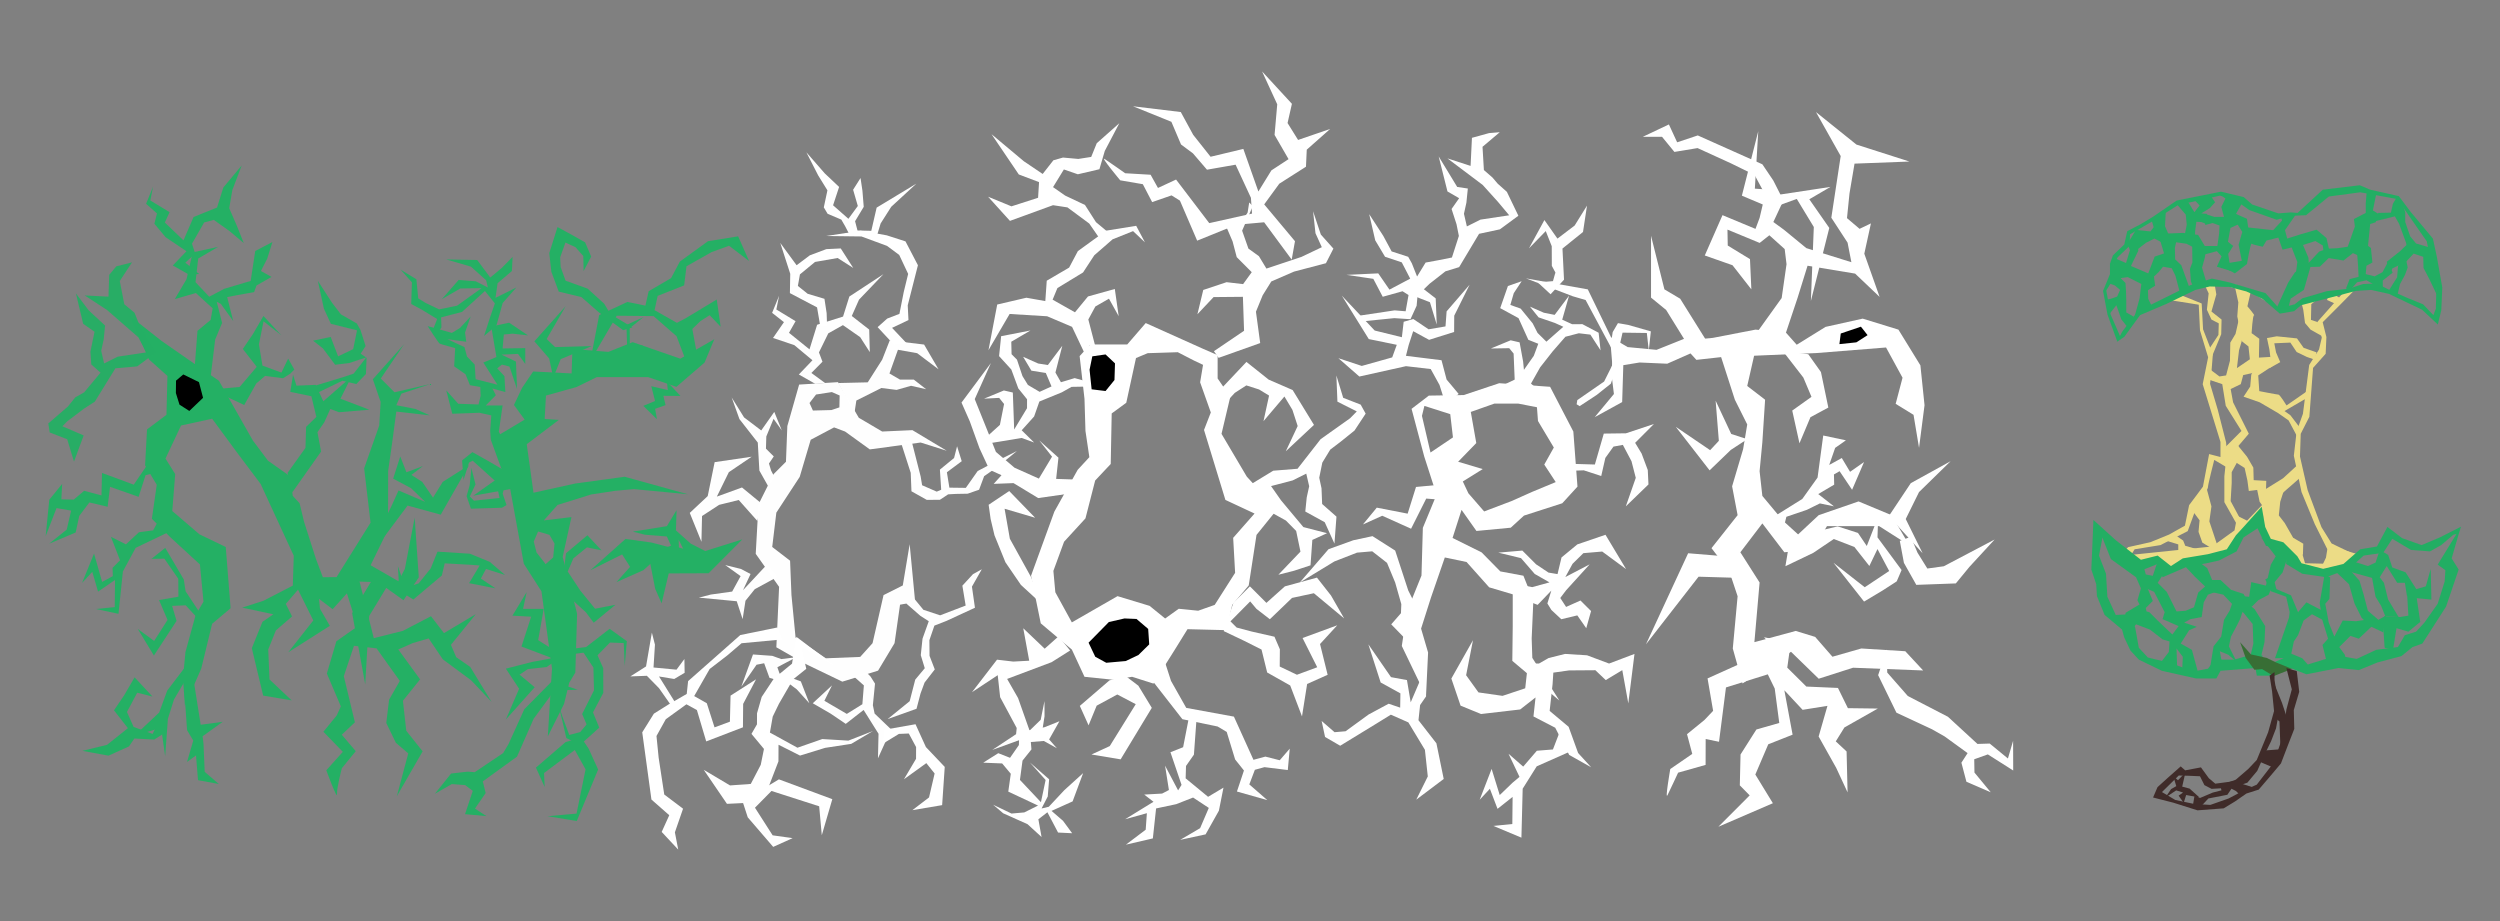 <?xml version="1.0" encoding="UTF-8" standalone="no"?>
<svg
   width="950"
   height="350"
   viewBox="0 0 950 350"
   version="1.1"
   xml:space="preserve"
   style="clip-rule:evenodd;fill-rule:evenodd;stroke-linejoin:round;stroke-miterlimit:2"
   id="svg2"
   sodipodi:docname="nf-core-blackmetal-idea_v3_candidate4_dark_applev1.svg"
   inkscape:version="1.3.2 (1:1.3.2+202311252150+091e20ef0f)"
   inkscape:export-filename="nf-core-blackmetal-idea_v3_candidate4_dark_applev1.png"
   inkscape:export-xdpi="300"
   inkscape:export-ydpi="300"
   xmlns:inkscape="http://www.inkscape.org/namespaces/inkscape"
   xmlns:sodipodi="http://sodipodi.sourceforge.net/DTD/sodipodi-0.dtd"
   xmlns="http://www.w3.org/2000/svg"
   xmlns:svg="http://www.w3.org/2000/svg"
   xmlns:serif="http://www.serif.com/"><rect x="0" y="0" width="950" height="350" fill="#808080" stroke="none"/><defs
   id="defs2" /><sodipodi:namedview
   id="namedview2"
   pagecolor="#505050"
   bordercolor="#ffffff"
   borderopacity="1"
   inkscape:showpageshadow="0"
   inkscape:pageopacity="0"
   inkscape:pagecheckerboard="1"
   inkscape:deskcolor="#d1d1d1"
   inkscape:zoom="0.97619787"
   inkscape:cx="428.70407"
   inkscape:cy="206.92526"
   inkscape:current-layer="Layer-1" />
    <g
   id="Layer-1"
   serif:id="Layer 1"
   transform="translate(1.772,-186.842)">
        
        
        
        
        
        
        
        
        
        
        
        
        
        
        
        
        
        
        
        
        
        
        
        
        
        
        
        
        
        
        
        
        
        
        
        
        
        
        
        
        
        
        
        
        
        
        
        
        
        
        
        
        
        
        
        
        
        
        
        
        
        
        
        
        
        
        
        
        
        
        
        
        <g
   id="g3"
   transform="translate(17.347,27.146)"><g
     id="g34">
        </g><g
     id="g8"
     transform="translate(72.741,15)">
            <path
   id="path3-7-7"
   d="m 162.362,352.623 -9.708,8.725 -10.245,4.546 5.161,-5.806 -3.026,-4.716 -12.043,6.006 13.331,-11.885 9.89,1.37 z"
   style="fill:#24b064;fill-rule:nonzero" />
            <path
   id="path4-4-3"
   d="m 157.115,368.461 -2.579,-13.18 8.684,-3.284 10.637,2.797 16.382,-5.144 -12.834,12.881 -15.148,0.058 -2.704,11.379 z"
   style="fill:#24b064;fill-rule:nonzero" />
        </g><path
     id="path1-5-9"
     d="m 278.138,402.686 -15.459,1.438 -5.425,4.634 -6.703,5.156 -5.88,10.286 4.798,2.728 2.935,9.164 5.842,-2.161 0.247,-9.901 9.689,-6.197 -4.9,9.341 -0.082,8.899 -13.958,5.359 -3.537,-11.913 -3.981,-2.19 -7.84,5.672 -3.537,6.368 0.82,8.224 2.133,14.015 7.144,5.396 -3.103,8.975 1.266,6.571 -6.284,-6.722 2.879,-6.347 -6.776,-5.957 -3.492,-25.547 4.422,-7.091 5.701,-3.577 6.784,-3.917 0.521,-4.87 19.835,-17.512 14.122,-2.878 z"
     style="fill:#ffffff;fill-rule:nonzero" /><path
     id="path6-3-1-9"
     d="m 471.727,258.354 -10.474,-14.194 -10.588,0.958 -14.861,6.031 -6.547,-15.213 -3.19,-1.995 -7.37,2.557 -3.539,-6.808 -8.589,-1.473 c 0,0 -7.815,-9.358 -5.866,-8.072 1.949,1.287 7.749,5.382 7.749,5.382 l 9.661,0.569 2.8,5.021 6.875,-3.193 12.612,16.56 16.251,-3.632 -0.419,-6.001 -5.821,-12.573 -10.877,1.903 -5.323,-6.201 -4.539,-3.383 -3.666,-8.618 -14.574,-5.898 18.148,2.186 4.713,8.657 6.61,8.338 12.449,-2.979 5.717,16.18 4.94,-8.019 6.525,-4.274 -5.315,-9.203 1.014,-11.632 -5.757,-12.493 11.335,12.299 -1.653,7.305 3.999,6.427 12.199,-4.186 -8.905,7.886 -0.295,6.471 -10.142,6.458 -5.734,7.86 11.699,13.985 z"
     style="fill:#ffffff;fill-rule:nonzero" /><path
     id="path49-3"
     d="m 230.518,319.017 -0.686,-3.977 3.959,-1.391 -0.821,-3.542 6.485,0.046 -5.17,-5.539 0.37,3.324 -6.279,-1.478 1.423,5.616 -4.453,1.846 z"
     style="fill:#24b064;fill-rule:nonzero" /><path
     id="path50-1"
     d="m 216.18,293.943 3.003,-2.676 -0.261,-8.096 6.529,-3.003 -5.288,4.244 0.065,6.136 5.223,0.457 -5.549,1.045 -1.11,3.656 z"
     style="fill:#24b064;fill-rule:nonzero" /><path
     id="path51-7"
     d="m 167.15,323.421 0.425,-5.866 -4.483,-1.005 -10.338,0.374 -2.297,-8.887 4.57,5.092 7.703,0.261 0.797,-3.339 -0.144,-3.32 -3.917,-0.653 -1.685,-4.156 -4.321,-3.025 0.392,-6.92 c 0,0 -5.353,-1.436 -5.876,-1.697 -0.522,-0.261 -4.569,-6.659 -4.569,-6.659 l 9.184,2.58 3.086,-1.874 4.05,-4.362 -2.124,6.084 0.455,3.523 -7.164,-0.992 6.483,3.006 0.958,3.577 2.936,3.074 0.355,5.556 8.288,2.094 -5.356,-8.426 4.962,-2.089 -1.959,-11.62 6.79,-1.437 7.181,4.831 -5.842,-0.658 -3.345,0.318 -0.475,5.302 8.617,-0.131 v 6.006 l -2.761,-3.811 -6.248,0.286 5.471,2.636 0.405,10.42 -2.873,-8.539 -2.883,-0.733 -1.762,1.437 2.738,2.963 0.341,6.048 -4.916,-1.368 1.306,2.543 -3.833,3.917 h 6.398 l -1.439,9.986 3.789,6.987 -6.842,-4.017 z"
     style="fill:#24b064;fill-rule:nonzero" /><path
     id="path52-5"
     d="m 148.638,284.087 -0.131,-3.786 7.965,-2.089 8.681,-7.927 3.786,4.71 -1.707,4.89 -2.404,7.466 4.689,-3.935 2.382,-8.568 5.202,-5.907 -7.926,3.92 0.796,-5.542 5.433,-4.645 0.261,-5.353 -4.071,4.157 -4.416,3.677 -4.961,-6.659 -11.791,-0.215 9.416,2.738 5.77,5.181 0.652,2.741 -4.569,-2.35 -6.529,-0.522 -6.397,7.312 7.023,-4.066 8.08,-0.135 -9.303,6.666 -6.825,1.41 -5.112,-2.439 -2.82,-1.739 -0.705,-7.27 -6.006,-3.656 4.308,4.831 -0.261,8.226 3.99,2.149 5.866,3.567 -1.761,4.468 2.09,0.653 z"
     style="fill:#24b064;fill-rule:nonzero" /><path
     id="path52-5-5"
     d="m 361.702,449.804 3.279,3.924 -0.952,6.782 11.305,5.301 -5.216,2.604 -4.861,0.431 -6.988,-3.359 3.815,3.255 9.257,4.141 5.337,4.877 -1.216,-6.743 3.436,-2.658 4.048,7.704 5.353,0.261 -3.473,-4.723 -4.361,-3.764 8.01,-3.61 4.002,-10.752 -7.119,6.452 -5.938,6.343 -2.742,0.653 2.351,-4.57 0.522,-6.528 -7.312,-6.398 5.977,6.666 -1.776,8.438 -7.981,-8.467 0.977,-7.336 3.395,-4.255 -0.231,-2.811 6.705,-0.545 4.163,-7.358 -5.676,2.281 -9.577,1.936 -0.16,4.846 -3.36,4.841 -4.468,-1.761 -5.722,3.61 z"
     style="fill:#ffffff;fill-rule:nonzero" /><path
     id="path55-2"
     d="m 207.001,391.012 -5.618,-6.913 -4.766,-7.222 2.151,-5.018 5.139,-4.16 5.54,1.119 -5.355,-5.725 -8.124,6.832 -0.924,7.386 3.509,10.525 4.974,4.54 2.965,3.954 8.265,-6.83 z"
     style="fill:#24b064;fill-rule:nonzero" /><path
     id="path56-1"
     d="m 175.609,393.643 7.118,0.401 -3.686,11.347 11.699,4.411 -7.704,1.436 -9.923,2.546 5.027,7.638 -5.027,11.686 10.95,-12.251 -5.732,-4.789 3.103,-2.1 7.172,-0.796 5.594,-3.958 4.309,-0.979 4.112,-0.522 3.754,5.647 0.229,8.65 -4.505,9.009 1.678,3.95 -2.395,2.897 -4.179,1.117 -2.677,-7.181 -1.566,-4.961 3.133,13.318 5.223,2.611 7.276,-6.573 -2.373,-5.798 3.917,-7.422 -0.022,-9.379 -2.176,-4.887 4.726,-4.845 5.234,0.191 0.391,8.683 0.784,-9.401 -6.528,-4.701 -8.944,6.92 -9.597,1.176 -4.7,-1.306 -3.917,-2.481 2.089,-11.881 h -7.834 l 1.381,-6.404 z"
     style="fill:#24b064;fill-rule:nonzero" /><path
     id="path48-3"
     d="m 539.781,316.23 2.086,11.83 -8.079,8.319 5.082,10.771 5.989,6.898 10.438,-3.961 7.867,-3.509 8.895,-3.69 -4.356,-6.656 3.631,-6.474 -6.019,-10.075 -0.392,-5.234 -7.14,-1.393 -9.016,-10e-4 z m -17.626,-2.294 -0.933,3.8 3.249,13.922 8.532,-5.747 -1.027,-8.835 z m 0.609,110.341 -9.195,-19.104 1.938,-13.069 5.539,-13.704 0.516,-18.123 5.206,-12.584 -4.687,-14.553 -4.807,-18.086 6.564,-5.028 13.221,-0.21 13.525,-4.506 19.332,1.364 8.832,17.004 1.57,20.936 -5.78,6.322 -14.552,4.688 -5.023,4.598 -13.04,1.238 -5.656,-8.018 -3.42,10.679 11.042,5.478 7.108,7.231 8.774,1.635 3.78,9.41 -0.637,14.431 0.241,7.382 10.284,16.217 -17.882,-15.071 0.156,-13.124 0.003,-12.166 -8.955,-2.663 -8.591,-9.622 -8.259,-1.726 -5.266,15.247 -3.754,11.799 2.661,9.076 z"
     style="fill:#ffffff;fill-rule:nonzero" /><path
     id="path8-9"
     d="m 498.79,358.992 5.267,-6.39 11.729,2.284 3.178,-10.149 9.595,-0.89 0.523,-10.446 15.236,4.546 -9.492,5.9 -6.267,5.745 -5.71,-0.438 -5.753,11.46 -10.966,-4.932 z"
     style="fill:#ffffff;fill-rule:nonzero" /><path
     id="path12-4"
     d="m 530.217,313.328 -2.319,-7.33 -3.342,-6.066 -9.404,-1.092 -17.715,3.943 -7.971,-6.969 8.879,2.939 11.57,-3.245 1.738,-4.781 -10.637,-2.177 -10.244,-16.499 12.487,13.248 10.332,2.544 0.683,-5.869 3.656,-1.045 5.818,3.907 6.422,-1.103 0.421,-5.718 8.751,-10.142 -5.855,11.781 -0.044,6.192 -9.515,2.996 -6.037,-3.285 -1.715,5.258 -1.036,4.099 13.512,1.668 1.932,7.34 4.581,5.471 z"
     style="fill:#ffffff;fill-rule:nonzero" /><path
     id="path12-4-9"
     d="m 398.537,250.052 -3.753,-5.419 -8.275,-6.128 -5.484,-0.836 -16.364,5.963 -8.309,-9.183 8.879,3.656 10.122,-3.256 0.366,-5.945 -7.697,-2.914 -10.364,-15.304 12.297,10.297 7.143,4.819 4.062,-5.193 3.656,-1.044 5.818,0.527 4.901,-0.765 2.111,-5.212 8.583,-7.607 -5.53,10.537 -2.043,6.959 -8.201,1.92 -5.303,-1.834 -4.118,6.712 4.602,3.213 7.536,3.568 4.178,6.528 4.701,3.917 z"
     style="fill:#ffffff;fill-rule:nonzero" /><path
     id="path13-8"
     d="m 545.625,309.135 10.836,-5.191 -0.407,-9.895 -1.669,-2.041 -6.982,0.114 7.531,-3.113 3.394,0.784 1.337,7.289 0.31,3.154 3.75,-5.337 1.701,-4.574 -3.778,-1.502 -3.731,-8.237 -6.962,-3.797 2.934,-8.409 5.223,-1.828 -2.998,4.54 -1.304,4.478 3.914,1.395 4.575,5.605 1.85,3.633 3.364,3.328 6.427,-5.659 -3.202,-1.453 -6.19,-2.122 -3.303,-4.083 5.298,2.319 4.103,0.814 5.484,-7.311 -2.611,9.139 3.761,1.714 3.909,-0.014 6.17,3.262 0.734,6.684 -3.869,-5.971 -4.386,-0.521 -5.097,1.327 -4.871,5.591 -4.732,6.033 -3.48,6.176 3.766,3.34 -3.073,-1.02 -15.729,1.601 z"
     style="fill:#ffffff;fill-rule:nonzero" /><path
     id="path13-8-5"
     d="m 353.051,328.201 7.794,-7.049 1.583,-7.929 -1.859,-2.329 -5.741,0.294 7.531,-3.112 3.395,0.783 0.261,7.051 0.249,7.009 4.886,-8.109 0.012,-3.391 -3.329,-4.127 -2.648,-7.173 -4.654,-5.1 0.783,-7.573 11.137,-2.166 -7.283,4.27 0.108,4.749 2.056,2.071 2.077,6.222 2.089,3.395 4.44,2.611 4.519,-2.059 -2.168,-5.115 -5.485,-0.878 -3.134,-5.266 5.715,2.55 3.686,0.584 5.484,-7.312 -2.611,10.154 2.089,3.686 5.222,-1.567 6.529,1.828 0.495,3.817 3.219,-2.518 -11.424,0.204 -3.688,2.074 -8.542,3.502 -1.996,5.685 -4.721,5.241 4.722,4.654 -4.746,-1.736 -14.056,2.318 z"
     style="fill:#ffffff;fill-rule:nonzero" /><path
     id="path14-1"
     d="m 580.263,311.727 10.185,-7.05 3.123,-6.251 -0.628,-7.592 0.768,-4.953 1.991,-3.395 3.882,0.675 8.62,2.453 -0.783,7.312 -0.743,-6.697 -9.226,-0.128 -1.123,4.917 -0.398,5.825 -2.925,8.649 -5.407,4.297 -6.447,4.238 -1.15,-0.711 z"
     style="fill:#ffffff;fill-rule:nonzero" /><path
     id="path15-2"
     d="m 578.051,335.951 8.879,0.261 3.394,-11.75 8.406,-0.111 10.657,-3.545 -7.156,7.159 2.456,4.069 2.35,6.267 0.261,5.484 -8.608,8.329 3.785,-10.832 -1.622,-6.315 -3.287,-6.214 -3.57,0.65 -3.083,4.304 -1.562,6.872 -6.631,-2.159 -5.006,0.169 z"
     style="fill:#ffffff;fill-rule:nonzero" /><path
     id="path15-2-1"
     d="m 292.534,283.354 -1.172,-6.848 -10.318,-5.425 0.129,-7.331 -3.784,-11.732 6.203,8.47 5.025,-3.77 6.267,-2.35 5.484,-0.261 4.745,7.413 -5.934,-3.785 -8.585,1.502 -5.736,4.722 -0.784,4.406 3.707,2.964 6.394,1.92 0.828,5.436 0.169,5.006 z"
     style="fill:#ffffff;fill-rule:nonzero" /><path
     id="path21-9"
     d="m 553.43,380.927 9.687,1.878 6.567,-1.804 -5.611,-3.207 -5.204,-6.006 -8.636,-2.089 9.14,-0.784 5.222,5.223 4.701,3.134 3.448,0.58 1.513,-6.325 6.006,-4.962 10.707,-3.656 7.834,13.057 -9.083,-6.686 -7.157,0.614 -4.113,4.051 -2.738,5.026 9.251,-4.833 -8.944,9.846 -2.234,2.943 2.216,3.401 5.459,-2.442 4.025,4.009 -1.828,6.528 -3.402,-4.879 -6.084,1.458 -3.771,-3.529 -1.517,-2.472 1.504,-4.875 -5.208,5.421 -8.07,-3.174 z"
     style="fill:#ffffff;fill-rule:nonzero" /><path
     id="path22-3"
     d="m 561.508,411.848 -1.044,9.401 -8.618,2.873 -9.139,-1.306 -4.701,-6.528 2.612,-13.318 -8.224,14.579 3.506,10.299 7.776,3.178 14.871,-1.731 5.842,-4.567 -0.792,7.228 8.268,4.28 5.311,10.343 8.356,4.7 -4.966,-5.431 -3.603,-9.953 -7.214,-6.051 1.11,-10.135 0.288,-4.412 5.976,-0.84 10.001,-0.072 3.94,3.749 6.284,-3.781 2.287,12.641 2.35,-18.801 -9.662,3.655 -8.356,-3.133 -8.356,-0.522 -6.268,1.566 -3.656,2.089 z"
     style="fill:#ffffff;fill-rule:nonzero" /><path
     id="path22-3-2"
     d="m 266.438,438.574 4.751,5.724 -1.223,6.032 -3.789,7.262 -7.884,0.568 -9.989,-5.934 8.817,12.931 8.682,-0.415 6.039,-3.147 4.849,-12.578 0.029,-6.316 8.176,4.117 9.535,-2.937 9.918,-1.511 8.249,-4.886 -9.344,3.651 -9.909,-0.595 -9.44,3.294 -10.458,-5.752 1.066,-6.069 2.359,-4.857 5.364,-9.274 5.023,-4.038 -1.874,-8.336 13.233,7.62 -15.108,-11.436 -1.665,10.196 -6.892,5.669 -4.63,6.976 -1.777,6.211 -0.018,4.211 z"
     style="fill:#ffffff;fill-rule:nonzero" /><path
     id="path23-9"
     d="m 500.858,404.543 4.672,14.497 7.503,4.137 -0.082,5.425 -4.383,-1.492 -7.594,4.082 -8.777,6.384 -4.181,0.355 -4.91,-4.262 1.3,6.081 5.752,3.328 13.773,-8.421 5.472,-3.384 6.66,2.939 6.288,10.416 1.093,10.119 -4.382,8.819 10.434,-7.864 -2.776,-13.545 -6.816,-8.77 0.615,-5.767 2.282,-3.308 -1.25,-12.84 -0.331,5.144 -4.269,9.969 -1.423,-8.456 -6.062,-1.115 z"
     style="fill:#ffffff;fill-rule:nonzero" /><path
     id="path24-0"
     d="m 517.151,404.762 -7.603,-7.814 3.699,-4.24 0.136,-3.43 -2.34,-8.231 -3.095,-7.46 -5.619,-4.391 -5.793,0.503 -8.59,3.349 -13.15,8.002 10.923,-12.658 9.401,-3.395 7.311,-1.567 8.618,5.484 4.961,15.146 2.35,4.7 -3.019,9.126 4.586,-0.247 z"
     style="fill:#ffffff;fill-rule:nonzero" /><path
     id="path24-0-3"
     d="m 320.553,290.668 -6.177,-6.657 3.651,-3.256 4.635,-1.792 1.643,-8.322 1.675,-6.861 -3.399,-7.212 -4.642,-3.437 -9.715,-3.581 -13.43,-0.17 13.223,-2.014 9.839,1.76 7.116,2.299 4.721,9.058 -3.874,15.239 0.283,5.604 -6.24,2.958 5.547,5.873 z"
     style="fill:#ffffff;fill-rule:nonzero" /><path
     id="path20-8"
     d="m 401.38,396.551 -7.703,7.834 2.546,5.353 4.178,2.285 7.377,-0.653 4.831,-2.285 4.112,-4.047 -0.391,-5.876 -4.439,-3.786 -4.57,-0.196 z"
     style="fill:#ffffff;fill-rule:nonzero" /><path
     id="path25-0"
     d="m 387.521,406.886 -7.016,4.432 -16.916,6.37 4.165,7.281 4.365,12.356 4.226,-4.103 1.443,-7.114 0.015,5.778 -0.907,5.797 5.589,6.338 -8.998,-5.006 -15.542,5.658 9.047,-5.991 0.236,-2.346 -6.297,-11.724 -0.916,-8.348 -9.782,6.464 9.515,-12.361 6.184,0.726 6.049,-0.328 -2.262,-12.328 8.14,7.761 5.278,-4.706 z"
     style="fill:#ffffff;fill-rule:nonzero" /><path
     id="path26-9"
     d="m 372.776,379.167 -8.151,-14.75 -2.001,-11.397 11.607,3.423 -9.856,-10.156 -7.81,5.227 0.752,5.399 1.47,6.209 4.16,10.25 5.873,8.585 7.41,6.811 z"
     style="fill:#ffffff;fill-rule:nonzero" /><path
     id="path27-6"
     d="m 386.395,347.388 -10.998,1.574 -9.38,-5.682 -7.535,0.287 2.972,-3.292 -4.584,-2.078 -3.794,-8.196 -3.67,-10.179 -3.156,-7.144 11.183,-15.034 -6.153,13.72 4.769,11.849 3.28,8.218 7.063,5.997 9.263,4.141 4.999,-8.34 -4.865,-6.17 7.301,6.55 -0.879,8.074 6.374,0.211 z"
     style="fill:#ffffff;fill-rule:nonzero" /><path
     id="path28-3"
     d="m 394.132,296.294 -5.872,-12.4 -9.46,-4.016 -14.263,-0.87 -8.036,13.766 3.323,-17.357 11.079,-2.585 7.196,1.28 0.545,-7.748 8.508,-4.98 3.324,-6.278 10.709,-7.755 11.449,-1.847 3.323,6.278 -4.513,-4.26 -7.753,3.096 -6.976,6.08 -4.278,6.534 -9.736,5.92 -1.827,4.419 8.494,4.801 4.949,-6.022 10.192,-2.841 1.477,10.34 -3.693,-6.647 -5.17,2.954 -2.679,4.938 2.895,11.121 -2.599,-1.287 z"
     style="fill:#ffffff;fill-rule:nonzero" /><path
     id="path28-3-2"
     d="m 242.871,300.29 -4.911,-12.846 -8.731,-7.625 -13.976,-0.145 -10.013,17.096 3.324,-17.357 10.72,-4.974 6.837,1.399 1.262,-5.478 8.509,-4.98 3.323,-6.278 10.71,-7.755 11.448,-1.847 4.16,9.385 -7.62,-5.813 -6.674,2.44 -9.49,5.363 -0.887,7.271 -10.065,3.979 -1.184,5.442 8.494,4.801 3.428,-1.798 11.713,-7.065 1.478,10.34 -4.171,-4.377 -3.498,2.237 -3.095,2.998 2.117,11.508 -2.6,-1.287 z"
     style="fill:#24b064;fill-rule:nonzero" /><path
     id="path29-8"
     d="m 442.177,293.143 11.448,-7.755 -0.44,-12.901 -11.148,0.101 -6.138,6.522 2.216,-9.233 8.863,-2.954 6.278,0.738 3.287,-4.535 -5.707,-5.721 -1.57,-5.97 -2.187,-5.108 -1.277,-3.068 3.163,1.732 1.434,-0.407 2.149,-0.215 2.428,-3.927 0.604,-3.812 6.17,6.289 -5.17,-4.063 -3.693,8.494 2.397,6.816 3.987,2.88 2.848,4.707 13.295,-4.432 7.755,-3.693 -2.406,-5.301 -0.917,-8.363 2.954,8.863 4.771,5.338 -2.837,5.553 -12.102,3.18 -8.665,3.757 -3.262,5.232 -2.567,6.257 1.615,11.917 -15.793,5.618 z"
     style="fill:#ffffff;fill-rule:nonzero" /><path
     id="path30-5"
     d="m 445.132,307.176 9.401,-9.952 8.431,6.723 9.126,3.968 8.099,13.243 -10.707,10.022 4.517,-9.594 -2.003,-6.148 -3.037,-5.067 -7.948,9.361 2.116,-9.717 -3.792,-2.315 -4.847,-1.55 -4.4,2.848 -2.741,2.979 z"
     style="fill:#ffffff;fill-rule:nonzero" /><path
     id="path30-5-6"
     d="m 316.904,437.001 11.873,-2.1 3.947,8.675 7.157,7.544 -0.987,14.527 -11.322,1.914 6.341,-4.844 2.124,-9.091 -3.155,-3.944 -8.504,6.133 4.6,-7.776 0.02,-4.455 -2.776,-5.156 -3.752,0.152 -6.047,3.687 z"
     style="fill:#ffffff;fill-rule:nonzero" /><path
     id="path31-6"
     d="m 455.66,344.074 9.044,-5.508 9.233,-0.738 8.77,-11.232 3.417,-2.432 7.777,-5.521 2.563,-2.604 -7.364,-3.719 -0.391,-9.945 2.585,8.494 6.647,2.585 1.889,3.424 -4.243,6.435 -5.182,4.171 -4.036,3.071 -3.012,4.94 -1.166,5.745 0.865,4.005 0.237,5.971 5.443,4.799 -0.766,10.249 -3.693,-8.125 -7.386,-4.062 0.549,-5.387 0.928,-4.215 -1.108,-4.801 -5.17,2.585 -8.215,2.148 3.765,5.377 8.512,10.202 9.001,2.328 -5.589,2.554 -0.687,9.655 -6.224,2.047 -5.99,1.529 8.391,-8.784 -1.636,-7.86 -3.89,-3.95 -5.648,-3.13 0.69,-1.559 z"
     style="fill:#ffffff;fill-rule:nonzero" /><path
     id="path31-6-7-7"
     d="m 557.862,241.675 -7.017,5.17 -7.918,1.695 -7.576,12.665 -5.208,1.596 -5.986,4.685 -2.204,2.125 4.496,3.481 0.392,9.944 -2.585,-8.493 -6.648,-2.586 -0.537,-3.424 5.542,-9.063 4.728,-0.867 5.272,-1.051 2.638,-8.192 -0.891,-4.443 -1.882,-5.805 2.878,-4.097 -4.438,-2.562 -3.339,-13.305 7.039,11.59 4.04,0.597 -0.548,5.387 -0.929,4.215 1.108,4.801 5.17,-2.586 10.919,-1.641 -4.284,-5.117 -5.798,-6.427 -13.393,-10.08 8.8,2.854 0.518,-10.669 6.498,-1.796 4.079,-0.335 -6.561,5.542 0.523,8.832 3.293,2.875 1.944,2.294 3.492,3.112 z"
     style="fill:#ffffff;fill-rule:nonzero" /><path
     id="path32-1"
     d="m 455.841,382.513 6.278,6.278 7.017,-6.278 12.187,-3.324 5.341,6.8 4.999,8.71 -11.512,-9.577 -8.297,1.783 -8.425,8.101 -5.1,-3.948 -2.378,-2.827 -7.496,7.576 2.363,2.362 5.75,1.525 8.609,1.954 2.056,4.772 -0.057,6.563 6.541,3.123 7.712,-2.853 -5.576,-11.105 13.175,-4.844 -6.535,7.123 2.892,11.692 -7.793,3.488 -1.953,12.329 -4.477,-11.755 -8.751,-4.932 -2.15,-8.72 -6.635,-3.336 -7.756,-3.693 3.693,-10.709 z"
     style="fill:#ffffff;fill-rule:nonzero" /><path
     id="path33-1"
     d="m 417.498,416.71 12.693,16.283 13.382,2.776 3.458,2.059 3.2,10.465 3.347,4.2 -2.664,7.982 11.575,3.283 -6.869,-5.977 2.112,-5.565 3.649,-1.002 8.863,1.096 0.739,-8.125 -3.809,4.41 -5.446,-1.388 -4.532,1.22 -7.426,-16.411 -18.119,-3.324 -5.791,-10.26 -2.886,-8.961 z"
     style="fill:#ffffff;fill-rule:nonzero" /><path
     id="path33-1-0"
     d="m 190.655,418.533 -10.538,10.665 -5.987,13.212 -2.059,3.459 -10.803,7.255 -2.679,-0.202 -6.292,0.717 -6.155,7.688 6.422,-3.684 5.058,0.393 2.922,2.183 -2.954,8.863 8.124,0.739 -4.336,-2.865 4.063,-5.912 -1.101,-4.413 13.011,-9.421 6.333,-14.41 7.952,-10.806 8.792,-0.182 z"
     style="fill:#24b064;fill-rule:nonzero" /><path
     id="path34-5"
     d="m 402.446,418.267 -11.232,9.669 3.324,7.386 3.082,-7.476 7.832,-4.249 7.014,3.686 -9.878,15.925 -6.942,3.193 11.079,1.846 11.842,-19.572 -5.11,-8.415 -5.147,-3.906 z"
     style="fill:#ffffff;fill-rule:nonzero" /><path
     id="path34-5-1"
     d="m 265.027,470.283 9.669,11.232 7.386,-3.324 -7.595,-1.07 -6.719,-10.491 6.275,-6.367 18.122,5.823 0.996,10.997 3.997,-13.707 -20.29,-7.528 -9.342,5.62 -4.413,2.951 z"
     style="fill:#ffffff;fill-rule:nonzero" /><path
     id="path34-5-9"
     d="m 195.768,441.714 -11.231,9.669 3.323,7.386 -0.244,-5.325 11.685,-8.75 4.097,7.35 -3.433,16.808 -10.997,0.996 11.079,1.846 8.125,-19.573 -3.589,-7.908 -2.951,-4.413 z"
     style="fill:#24b064;fill-rule:nonzero" /><path
     id="path63"
     d="m 434.533,296.675 -6.093,-3.139 -11.448,0.37 -4.432,1.846 -3.693,16.988 -5.539,4.062 -0.369,19.203 -5.909,6.279 -3.693,14.402 -8.125,8.863 -4.062,11.079 0.739,8.125 6.278,11.448 17.357,-9.971 12.186,3.693 5.909,4.801 5.17,-3.693 7.386,0.738 6.278,-2.216 7.756,-12.186 -0.739,-13.295 8.124,-9.232 -11.078,-5.171 -8.125,-26.589 2.585,-6.647 -4.062,-11.448 1.108,-6.648 z m 9.048,-2.031 v 8.863 l 4.801,7.017 -3.324,14.033 9.602,16.249 11.448,12.556 -7.755,9.602 -2.954,19.204 -6.278,7.385 -2.216,9.602 -14.772,-0.369 -4.801,7.755 -8.124,12.926 -8.125,-2.586 -7.386,1.108 -10.709,-1.108 -4.801,-10.34 -11.818,-9.971 -3.693,-18.095 8.863,-24.374 8.864,-15.88 4.431,-4.801 -1.477,-9.971 -0.369,-12.186 -1.847,-16.249 4.062,-4.432 h 14.034 l 7.016,-8.124 21.789,9.786 z"
     style="fill:#ffffff;fill-rule:nonzero" /><path
     id="path19-8"
     d="m 395.961,295.101 -1.044,5.092 0.783,7.442 5.288,0.653 3.395,-4.178 0.196,-6.332 -3.591,-3.395 z"
     style="fill-rule:nonzero" /><path
     id="path20-4"
     d="m 402.237,396.077 -7.703,7.833 2.546,5.354 4.178,2.285 7.377,-0.653 4.831,-2.285 4.113,-4.048 -0.392,-5.875 -4.439,-3.787 -4.57,-0.195 z"
     style="fill-rule:nonzero" /><path
     id="path43-8"
     d="m 290.988,309.61 -2.493,3.232 1.293,2.862 7.016,-0.185 3.047,-1.015 0.092,-4.524 -2.954,-1.293 z m 49.665,21.38 -9.923,-3.133 -19.324,2.611 -9.401,-6.789 -4.178,-1.567 -8.878,4.7 -4.178,14.101 -8.879,13.579 -1.567,13.057 6.79,5.222 0.522,13.057 1.567,16.19 11.49,7.834 13.056,-0.522 4.701,-5.223 4.178,-18.279 7.311,-3.656 2.612,-15.668 2.089,21.935 -5.745,1.045 -2.089,14.623 -6.267,10.446 -13.579,4.178 -14.101,-6.79 -10.968,-6.267 1.045,-22.98 -8.879,-12.534 1.045,-18.801 5.745,-11.49 4.7,-4.701 0.522,-13.578 4.482,-15.75 14.77,-0.923 7.906,13.539 8.878,5.223 11.49,-0.523 z"
     style="fill:#ffffff;fill-opacity:0.99;fill-rule:nonzero" /><path
     id="path35-1"
     d="m 325.248,389.024 5.432,4.731 3.133,1.999 -2.374,6.635 -0.662,6.281 1.52,4.948 -3.622,4.334 -2.118,8.198 -8.362,6.792 10.968,-3.917 1.513,-5.768 1.541,-4.184 3.883,-4.998 -1.989,-5.157 -0.06,-5.947 1.901,-5.543 4.574,-1.783 10.833,-5.007 -1.14,-8.02 3.751,-6.603 -3.36,1.862 -4.025,4.376 1.248,7.557 -9.703,3.708 -6.356,-2.096 -3.35,-4.083 z"
     style="fill:#ffffff;fill-opacity:0.99;fill-rule:nonzero" /><path
     id="path36-0"
     d="m 305.205,416.639 3.947,3.517 -0.568,7.146 -5.917,3.677 -8.522,-4.981 2.899,-5.852 -7.312,6.79 6.776,3.93 5.758,3.904 6.787,-5.289 5.672,9.055 -0.218,9.321 4.994,-10.998 -6.267,-6.006 -0.662,-3.171 0.815,-8.203 -1.72,-2.727 -1.567,-1.567 z"
     style="fill:#ffffff;fill-opacity:0.99;fill-rule:nonzero" /><path
     id="path37-3"
     d="m 283.465,409.44 -7.187,3.809 0.837,2.417 8.09,2.965 3.221,8.305 -4.766,-5.276 -2.807,-2.105 -7.572,-2.281 -2.021,-5.546 -2.889,0.566 -5.797,8.375 4.44,-12.274 7.311,0.523 3.448,1.23 z"
     style="fill:#ffffff;fill-opacity:0.99;fill-rule:nonzero" /><path
     id="path38-0"
     d="m 272.399,374.144 3.923,4.756 -8.633,4.69 -3.526,4.385 -1.082,6.992 -2.239,-6.797 -14.402,-1.377 4.576,-1.169 8.083,-1.13 3.214,-5.868 -5.848,-4.196 5.964,1.466 3.664,1.928 -2.866,6.138 z"
     style="fill:#ffffff;fill-opacity:0.99;fill-rule:nonzero" /><path
     id="path38-0-6"
     d="m 242.86,373.048 6.801,-3.557 -6.247,-3.178 -5.673,-5.061 0.232,-7.709 -3.675,6.092 -12.966,2.082 4.576,1.168 8.368,0.682 2.929,6.317 -5.848,4.196 5.964,-1.467 1.633,-2.405 -0.186,-5.474 z"
     style="fill:#24b064;fill-rule:nonzero" /><path
     id="path38-0-8"
     d="m 237.894,427.363 -1.529,1.055 -5.049,-7.199 -4.624,-4.72 -6.275,0.232 5.96,-3.793 2.214,-12.849 1.168,4.577 -0.542,8.679 8.735,0.825 3.002,-4.055 0.087,5.247 -3.959,2.349 -5.78,-0.954 z"
     style="fill:#ffffff;fill-opacity:0.99;fill-rule:nonzero" /><path
     id="path39-4"
     d="m 268.679,357.656 -7.079,-7.957 -7.439,1.838 -6.506,4.246 -0.226,9.787 -4.44,-10.968 6.826,-6.395 2.633,-12.893 14.074,-2.063 -8.683,5.876 -4.555,9.283 9.551,-3.47 7.312,6.006 z"
     style="fill:#ffffff;fill-opacity:0.99;fill-rule:nonzero" /><path
     id="path40-4"
     d="m 272.758,344.418 -3.315,-5.898 -0.602,-10.642 -6.971,-8.919 -2.952,-8.227 4.701,7.573 6.528,4.961 4.962,-7.05 2.872,7.05 -3.149,-4.413 -2.754,6.701 -0.136,4.63 2.97,2.957 -1.826,2.692 0.799,2.641 1.361,2.631 z"
     style="fill:#ffffff;fill-opacity:0.99;fill-rule:nonzero" /><path
     id="path40-4-8"
     d="m 570.103,271.518 5.108,-5.54 -0.593,-11.837 7.807,-6.29 1.518,-10.019 -4.701,7.572 -6.528,4.962 -4.961,-7.051 -5.86,10.755 6.376,-6.564 2.275,5.745 0.033,7.468 c 0.845,1.582 2.294,4.271 1.349,2.572 l -0.919,3.239 -5.781,0.48 z"
     style="fill:#ffffff;fill-opacity:0.99;fill-rule:nonzero" /><path
     id="path41-4"
     d="m 290.692,305.554 -6.254,-3.548 5.175,-5.407 -6.895,-5.757 -8.093,-2.717 4.155,-6.014 -4.494,-3.533 2.651,-6.494 -1.045,5.223 7.312,4.439 -2.506,4.417 7.792,6.292 2.898,-9.359 9.852,-3.101 2.395,-7.615 12.962,-8.51 -9.285,9.693 -2.753,6.205 6.625,5.17 0.222,8.559 -3.656,-5.687 -6.556,-4.568 -5.563,3.13 -3.546,7.238 1.342,3.534 -4.222,4.276 5.227,3.828 z"
     style="fill:#ffffff;fill-opacity:0.99;fill-rule:nonzero" /><path
     id="path42-4"
     d="m 299.394,305.248 11.229,-0.261 5.483,-8.617 2.873,-7.312 13.056,1.567 5.484,9.401 -8.115,-6.118 -7.305,-1.294 -3.222,9.014 3.975,2.306 5.266,0.008 4.701,3.656 -5.745,-1.305 -5.484,1.566 -5.789,-0.721 -9.507,4.762 -0.712,4.714 z"
     style="fill:#ffffff;fill-opacity:0.99;fill-rule:nonzero" /><path
     id="path45-7"
     d="m 323.098,327.382 3.858,11.997 0.28,7.006 5.817,3.263 4.993,-0.029 3.121,-2.07 2.843,-0.161 4.598,-0.087 4.326,-1.508 1.921,-5.155 5.229,-3.641 7.204,-5.897 -8.878,4.44 -6.006,3.133 -4.515,6.416 -6.243,-0.082 -0.948,-5.855 5.639,-4.193 -1.767,-5.687 -1.142,4.462 -5.386,4.417 0.488,7.649 -1.69,0.721 -5.557,-2.425 -0.553,-3.334 -3.395,-13.317 z"
     style="fill:#ffffff;fill-opacity:0.99;fill-rule:nonzero" /><path
     id="path45-7-3-6"
     d="m 319.55,238.272 -4.02,6.327 -1.583,5.225 -5.617,-1.231 -4.969,-0.366 -1.253,-2.428 -1.529,-2.651 -5.205,-2.21 -1.449,-2.439 1.378,-6.467 -3.516,-5.683 -4.491,-8.781 7.023,8.045 5.427,5.119 -2.295,6.977 5.827,5.135 3.576,-4.87 -1.789,-6.173 2.82,-4.456 0.718,4.82 0.496,6.133 -3.291,5.469 0.92,3.516 5.245,0.128 2.033,-8.812 15.095,-9.119 z"
     style="fill:#ffffff;fill-rule:nonzero" /><path
     id="path45-7-3-1"
     d="m 497.798,281.882 12.912,-1.29 6.153,0.405 2.339,-5.122 0.495,-5.561 -0.576,-1.329 0.436,-3.739 -2.179,-5.494 -1.388,-2.474 -6.289,-2.04 -3.164,-5.886 -5.359,-8.28 2.289,9.954 3.731,6.245 6.356,2.124 3.204,6.184 -7.887,4.174 -4.252,-6.176 -12.079,0.572 10.197,1.5 3.58,6.82 7.53,-2.101 2.274,1.451 -1.103,6.161 -4.178,-0.35 -13.078,1.961 z"
     style="fill:#ffffff;fill-rule:nonzero" /><path
     id="path60-5-2"
     d="m 577.887,445.117 -13.053,5.787 -5.334,8.498 -0.478,18.602 -10.648,-4.457 7.19,-0.72 0.108,-10.311 -5.731,4.543 -2.905,-7.631 -3.885,4.196 4.545,-11.746 3.078,9.942 4.893,-4.705 -0.931,0.783 3.555,-2.985 -4.172,-8.785 5.579,4.878 5.188,-6.028 6.109,-0.487 3.147,-8.181 z"
     style="fill:#ffffff;fill-rule:nonzero" /><path
     id="path62-4-5"
     d="m 435.635,431.927 -1.063,14.534 -3.007,4.303 -0.139,4.702 8.527,7.019 5.848,-3.489 -1.736,8.755 -5.053,9.002 -9.662,2.089 7.573,-4.44 3.303,-7.7 -5.974,-3.94 -6.408,2.516 -7.647,1.624 -1.231,11.387 -10.246,2.381 7.528,-5.685 0.448,-6.279 -8.283,2.302 10.799,-6.636 -3.525,-2.739 6.792,-0.378 2.592,-1.352 -1.466,-9.264 4.961,9.401 1.306,-2.089 -4.222,-12.412 4.821,-1.905 2.355,-12.089 z"
     style="fill:#ffffff;fill-rule:nonzero" /><path
     id="path68-7"
     d="m 217.669,285.174 -9.266,-6.821 -6.582,-5.758 -8.617,-2.089 -2.819,-7.56 -0.784,-7.05 3.134,-9.923 5.745,3.133 4.744,2.687 2.306,5.408 -2.872,5.484 -0.128,-5.692 -2.97,-3.364 -3.813,-1.75 -1.999,5.582 0.178,3.702 1.874,5.197 8.387,3.025 6.305,5.739 2.331,3.941 8.375,5.033 z"
     style="fill:#24b064;fill-rule:nonzero" /><g
     id="g4"
     transform="translate(78.075,17.034)">
            <path
   id="path57-2"
   d="m 629.951,300.299 2.089,12.535 2.089,-16.191 -1.567,-15.145 -8.356,-13.579 -13.579,-4.178 -14.101,3.133 -10.967,6.79 -4.179,-4.701 -11.489,-1.044 -16.191,3.133 -12.776,1.198 6.509,7.159 9.401,-1.045 5.223,16.19 4.7,9.401 -1.567,9.401 -4.178,14.101 2.089,10.968 -9.923,12.534 6.79,8.878 3.133,9.401 -1.83,19.861 3.71,13.269 18.41,-12.027 10.524,10.233 13.056,-4.178 26.636,1.044 -6.79,-7.311 -16.712,-1.045 -10.968,3.134 -6.567,-7.534 -7.391,-2.266 -15.702,4.264 1.98,-22.667 -7.311,-11.489 8.356,-10.968 8.356,10.968 10.968,-1.045 5.222,-8.878 h 19.846 l 11.49,7.311 -6.789,-11.489 -12.535,-5.223 -15.145,5.223 -7.834,7.311 -5.745,-5.222 -7.834,-9.401 -1.045,-9.401 1.045,-10.967 1.045,-16.191 -6.79,-5.222 2.611,-11.49 24.025,-1.045 26.113,-2.089 6.267,11.49 -2.611,9.923 z"
   style="fill:#ffffff;fill-rule:nonzero" />
            <path
   id="path1-5"
   d="m 569.892,269.774 9.949,-13.868 1.846,-12.849 -0.701,-5.751 -5.824,-5.241 -3.685,2.91 -12.234,-5.062 0.107,6.055 8.452,5.164 0.522,11.49 -7.165,-9.175 -10.538,-3.7 6.735,-15.327 12.535,5.222 1.566,-4.178 2.09,-8.878 -4.001,-7.445 -8.998,-4.417 -12.669,-5.786 -8.802,1.458 -4.7,-5.745 h -7.312 l 9.923,-4.701 3.134,6.79 7.834,-2.612 24.546,10.968 4.169,6.18 3.833,7.563 -3.824,8.192 3.956,2.886 8.578,7.037 17.119,5.349 -1.451,-7.438 -6.172,-9.464 3.561,-23.439 -9.401,-16.712 15.385,12.353 20.129,6.448 -20.855,0.795 -1.915,11.322 -0.953,9.389 4.78,4.065 4.32,-2.069 -2.519,11.521 5.82,16.416 -9.315,-8.855 -18.072,-2.993 -3.79,12.209 -4.568,13.668 z"
   style="fill:#ffffff;fill-rule:nonzero" />
            <g
   id="g5"
   transform="translate(-7.5)">
                <path
   id="path2-4"
   d="m 558.89,272.366 -10.107,-16.185 -5.996,-3.561 -5.088,-20.366 v 23.502 l 5.744,4.7 6.79,10.968 -10.445,4.178 -10.968,-1.045 -6.299,-3.708 -8.847,-18.227 -23.501,-4.178 17.757,6.789 4.911,1.435 10.667,19.92 -0.955,7.37 1.044,8.427 -7.311,8.808 10.445,-5.745 0.434,-14.026 6.192,-1.014 10.496,0.46 8.799,-3.891 z"
   style="fill:#ffffff;fill-rule:nonzero" />
            </g>
            <path
   id="path3-7"
   d="m 566.757,309.549 -6.086,-1.983 -5.926,-12.641 1.222,15.252 -3.311,3.55 -13.057,-8.879 12.853,16.546 8.069,-7.769 z"
   style="fill:#ffffff;fill-rule:nonzero" />
            <path
   id="path3-7-6"
   d="m 113.045,286.185 2.819,-7.042 11.804,-4.971 -13.937,0.386 -3.192,-3.072 7.206,-12.459 -11.885,13.331 5.618,6.515 z"
   style="fill:#24b064;fill-rule:nonzero" />
            <path
   id="path4-4"
   d="m 556.247,353.876 -11.947,-0.979 -16.037,34.623 20,-25.714 14.42,0.423 z"
   style="fill:#ffffff;fill-rule:nonzero" />
            <path
   id="path5-4"
   d="m 580.244,276.018 7.833,10.118 3.09,7.325 -7.312,5.222 2.748,12.433 4.178,-9.923 6.79,-3.656 -2.802,-13.492 -4.819,-6.778 z"
   style="fill:#ffffff;fill-rule:nonzero" />
            <path
   id="path6-3"
   d="m 573.134,384.817 5.705,6.143 -10.915,2.178 -16.248,7.319 2.118,12.326 -3.319,3.492 -6.602,5.381 1.994,7.491 -8.357,5.745 c 0,0 -2.089,12.012 -1.044,9.923 1.044,-2.089 4.019,-8.535 4.019,-8.535 l 10.448,-2.958 0.028,-9.831 5.072,1.046 2.643,-20.648 15.889,-4.981 2.638,5.408 1.723,13.069 -8.693,2.485 -6.025,9.492 -0.274,11.736 3.752,3.807 -11.896,11.922 20.707,-8.94 -6.667,-10.906 4.915,-11.49 9.247,-3.655 -3.139,-16.871 6.941,7.433 9.443,-1.516 -3.351,11.652 6.696,11.959 4.301,9.278 -0.375,-15.547 -4.11,-3.838 3.279,-5.285 12.696,-7.188 -11.372,-0.148 -3.774,-7.686 -12.012,-0.522 -7.25,-7.189 1.328,-9.534 z"
   style="fill:#ffffff;fill-rule:nonzero" />
            <path
   id="path6-3-5"
   d="m 33.281,363.87 5.32,16.858 -7.973,5.61 -3.619,12.269 5.318,12.477 -1.569,3.443 -5.064,6.196 7.384,7.641 -6.276,7.003 c 0,0 4.197,11.447 4.057,9.115 -0.14,-2.331 1.842,-9.879 1.842,-9.879 l 5.293,-6.5 -5.311,-6.244 4.981,-4.722 -4.211,-17.53 3.863,-11.541 8.572,0.975 8.844,12.369 -4.074,7.129 -1.069,8.847 3.648,7.543 4.704,4.021 -4.341,16.273 9.809,-17.048 -6.223,-7.818 -1.273,-11.411 6.527,-8.127 -8.287,-11.369 5.521,-2.429 6.028,-1.765 5.363,7.943 10.777,7.978 7.745,8.193 -8.098,-13.277 -5.322,-3.701 -2.008,-4.696 9.45,-11.661 -12.095,7.202 -4.939,-6.414 -10.664,5.554 -11.065,2.77 -5.992,-23.798 z"
   style="fill:#24b064;fill-rule:nonzero" />
            <path
   id="path9-0"
   d="m 620.55,338.796 8.356,-12.535 15.146,-8.356 -12.022,11.752 -5.048,10.235 6.42,13.008 z"
   style="fill:#ffffff;fill-rule:nonzero" />
            <path
   id="path10-7"
   d="m 628.906,346.63 2.557,6.06 3.728,6.009 6.25,-0.855 19.324,-10.17 -9.591,10.414 -5.153,6.27 -15.025,0.551 -4.701,-8.356 -1.567,-8.357 z"
   style="fill:#ffffff;fill-rule:nonzero" />
            <path
   id="path33-1-0-5"
   d="m 616.499,399.221 6.947,14.255 13.551,6.325 4.81,2.735 8.685,6.31 -2.352,3.635 1.911,7.248 9.241,4.005 -6.192,-7.498 -0.085,-5.058 5.17,-1.847 9.639,6.121 -0.038,-11.291 -1.968,6.726 -6.928,-5.676 -4.651,0.145 -11.214,-10.323 -15.246,-7.886 -7.819,-8.908 -0.182,-8.792 z"
   style="fill:#ffffff;fill-rule:nonzero" />
            <path
   id="path65-8-3"
   d="m 625.409,359.274 -9.158,-12.413 0.261,-7.834 -4.327,11.116 -3.35,-4.97 -7.73,-2.49 -18.031,4.318 -1.815,10.827 10.586,-5.077 7.804,-5.262 7.826,3.014 5.687,7.232 3.089,-6.435 4.446,8.345 -9.29,6.166 -11.868,-9.288 11.609,14.738 7.064,-4.223 5.351,-3.465 z"
   style="fill:#ffffff;fill-rule:nonzero" />
            <path
   id="path66-5-9"
   d="m 578.733,216.663 -3.057,-1.885 -6.026,-0.431 1.296,-21.845 -6.226,24.511 11.188,4.736 9.675,-3.49 6.47,10.662 -1.115,28.12 6.997,-27.764 -7.591,-10.89 8.034,-4.706 z"
   style="fill:#ffffff;fill-rule:nonzero" />
            <path
   id="path69-2-7"
   d="m 609.955,266.802 -7.659,2.59 -0.513,4.038 6.431,-0.674 4.273,-2.74 z"
   style="fill-rule:nonzero" />
            <path
   id="path60-5-0"
   d="m 576.291,339.369 11.38,-7.102 5.812,-8.139 2.15,-15.974 8.618,1.828 -4.084,2.871 -2.259,6.487 4.776,-2.63 3.143,5.241 5.319,-3.719 -4.545,10.552 -4.751,-7.075 -2.145,1.241 0.095,3.876 -6.064,3.582 5.964,4.663 -5.339,-1.113 -4.912,2.426 -7.82,2.655 -1.115,4.476 z"
   style="fill:#ffffff;fill-rule:nonzero" />
        </g><path
     id="path4-4-3-5"
     d="m 131.482,316.097 12.73,1.436 -5.506,-2.439 -13.181,-2.578 -0.53,8.864 -5.739,16.281 2.433,20.659 -12.926,20.68 -5.205,0.034 -2.595,-6.886 -4.553,-14.198 -1.68,-7.016 -2.61,-2.823 -0.782,-7.262 -8.617,-6.087 -5.743,-7.653 -12.9,-22.707 -21.788,-15.141 -12.187,-9.601 7.386,16.618 7.017,6.278 -0.37,14.772 -7.386,5.539 -0.738,13.664 4.431,7.386 -1.846,12.925 7.017,7.017 11.235,10.333 1.359,14.135 -2.993,5.076 -3.864,14.078 -0.942,9.952 0.749,10.462 6.199,-14.147 4.136,-17.022 7.017,-5.908 -1.846,-23.266 -9.971,-4.801 -10.341,-8.863 1.108,-14.033 -3.693,-5.909 5.909,-12.556 11.817,-2.585 9.233,12.556 9.187,12.22 12.601,27.295 -0.369,11.448 5.909,1.846 9.232,7.017 13.664,-15.141 7.386,-15.141 0.044,-22.267 1.42,-9.938 z"
     style="fill:#24b064;fill-rule:nonzero" /><path
     id="path53-9"
     d="m 171.61,352.637 -11.786,0.365 -1.644,-4.784 1.188,-4.153 0.64,-6.553 1.566,6.267 -2.152,4.579 1.568,1.598 9.731,-1.04 -1.341,-6.151 -8.868,-7.99 -1.397,0.683 -2.11,6.623 -0.523,-7.442 3.917,-3.133 5.97,3.353 7.41,4.308 -1.865,8.173 1.446,4.286 z"
     style="fill:#24b064;fill-rule:nonzero" /><g
     id="g6"
     transform="translate(82.228,17.306)">
            <path
   id="path54-6"
   d="m 64.897,352.017 -2.579,6.365 -4.563,5.687 -6.143,1.951 -0.588,-5.092 -1.175,-3.394 0.523,9.4 5.353,3.265 10.832,-9.123 1.089,-4.614 9.883,0.549 3.395,0.262 -4.021,6.722 10.002,1.956 -5.524,-3.717 1.957,-3.627 7.218,2.252 -5.78,-4.957 -7.557,-3.101 z"
   style="fill:#24b064;fill-rule:nonzero" />
            <path
   id="path2"
   d="m -30.362,395.026 -7.443,9.793 -3.056,8.328 -9.434,8.878 10.165,-3.11 1.542,10.842 1.044,-14.232 2.315,-7.336 5.519,-9.376 z"
   style="fill:#24b064;fill-rule:nonzero" />
            <path
   id="path3"
   d="m -31.326,404.651 1.064,15.223 2.353,3.939 -2.373,8.126 3.42,-2.485 0.759,9.405 7.931,1.456 -5.387,-4.612 -0.455,-10.684 -0.342,-2.848 7.653,-5.508 -8.383,1.136 -2.728,-17.23 z"
   style="fill:#24b064;fill-rule:nonzero" />
            <path
   id="path31-6-7"
   d="m -42.206,276.443 -7.016,5.17 -8.277,0.738 -7.814,12.666 -4.134,2.671 -6.344,4.804 -1.845,1.887 8.08,3.48 -3.671,9.945 -2.585,-8.494 -6.647,-2.585 -0.537,-3.424 7.453,-6.435 2.816,-3.495 3.361,-1.888 6.222,-7.475 -3.519,-3.129 -0.329,-4.849 1.564,-7.562 -4.319,-3.04 -2.741,-11.513 4.888,6.452 6.191,5.735 -0.549,5.387 -0.928,4.215 1.108,4.801 5.17,-2.585 10.919,-1.641 -3.089,-5.715 -11.893,-10.37 -8.493,-5.54 9.038,0.464 0.28,-8.279 2.675,-3.23 5.99,-1.529 -4.649,7.095 1.717,8.832 3.891,3.233 1.824,4.564 2.895,4.905 z"
   style="fill:#24b064;fill-opacity:0.95;fill-rule:nonzero" />
            <path
   id="path36-0-2"
   d="m -40.798,415.96 -2.562,5.321 -7.206,-2.659 -2.541,-5.678 3.906,-7.327 5.791,1.465 -6.789,-7.312 -3.93,6.777 -3.904,5.758 5.288,6.786 -7.919,6.33 -9.381,2.29 9.923,1.828 7.798,-3.519 2.036,-2.992 7.546,0.397 2.727,-1.72 1.567,-1.566 z"
   style="fill:#24b064;fill-rule:nonzero" />
            <path
   id="path41-4-0"
   d="m -29.426,246.819 -6.254,-3.548 5.175,-5.407 -7.911,-5.339 -4.269,-5.106 0.989,-3.924 -4.136,-3.652 2.651,-6.494 -1.045,5.223 7.312,4.439 -1.789,3.939 7.075,6.77 3.853,-8.881 8.897,-3.579 2.395,-7.615 6.988,-8.391 -3.55,9.334 -1.2,6.923 2.922,6.723 2.611,6.528 -5.329,-4.492 -6.078,-4.329 -3.651,0.979 -4.621,8.074 1.222,3.774 -3.744,3.439 5.227,4.306 z"
   style="fill:#24b064;fill-rule:nonzero" />
            <path
   id="path45-7-3"
   d="m 19.885,291.363 8.849,-4.277 5.316,1.241 3.654,-3.807 0.257,-6.159 -2.25,-1.568 1.87,-2.903 -1.939,-6.091 -1.389,-2.474 -6.05,-3.474 -3.403,-4.452 -5.358,-8.28 2.288,10.551 2.656,5.767 9.94,2.483 -1.456,7.14 -5.736,2.74 -2.818,-7.371 -6.702,1.408 3.744,2.935 4.656,6.222 5.379,-0.668 6.456,-2.133 -4.806,6.162 -3.94,1.322 -14.273,4.351 z"
   style="fill:#24b064;fill-rule:nonzero" />
            <path
   id="path59-8"
   d="m -25.29,375.441 -5.528,-8.362 -0.694,-4.497 -7.051,-12.012 -5.223,4.178 4.887,-0.066 5.297,7.639 0.053,6.803 -7.364,1.292 3.228,7.56 -5.088,7.96 -6.235,-4.552 6.147,10.104 8.604,-13.163 -1.686,-5.7 5.137,-0.215 5.458,5.853 z"
   style="fill:#24b064;fill-rule:nonzero" />
            <path
   id="path60-5"
   d="m -36.978,344.424 -12.814,6.146 -4.855,8.976 -1.673,16.093 -8.617,-1.828 7.19,-0.72 0.108,-10.311 -6.448,4.422 -2.188,-7.511 -3.885,4.197 4.545,-11.149 3.078,10.779 4.057,-2.197 -0.095,-3.16 2.837,-2.865 -3.454,-8.904 5.698,2.846 4.949,-4.594 5.392,-0.726 1.952,-3.64 z"
   style="fill:#24b064;fill-rule:nonzero" />
            <path
   id="path61-7"
   d="m -43.786,322.368 -2.255,0.612 -2.631,8.208 -10.86,-3.804 -0.913,7.58 -6.942,-1.64 -3.853,5.123 -1.35,6.281 -10.104,4.275 6.699,-5.375 1.688,-7.212 -5.56,-0.945 -4.133,10.66 1.381,-13.84 4.886,-6.006 -0.297,5.856 4.703,0.098 3.95,-3.343 6.592,1.751 0.198,-8.54 12.062,4.457 5.173,-7.591 z"
   style="fill:#24b064;fill-rule:nonzero" />
            <path
   id="path62-4"
   d="m -27.37,281.914 1.063,-13.817 5.006,-4.134 0.769,-4.394 -6.377,-5.824 -7.998,2.295 4.439,-7.573 2.35,-10.184 9.662,-2.089 -7.573,4.439 -1.024,8.988 5.216,5.525 5.731,-3.023 10.013,-2.975 1.738,-11.387 6.528,-3.395 -1.985,6.331 -2.389,4.677 4.042,2.244 -5.701,3.244 -0.933,2.541 -6.244,1.107 -3.985,0.792 2.311,9.094 -4.723,-6.533 -1.544,-0.778 2.025,8.018 -2.624,6.299 -1.878,15.434 z"
   style="fill:#24b064;fill-rule:nonzero" />
            <path
   id="path64-1"
   d="m 7.918,322.107 6.812,-9.529 0.239,-7.967 3.9,-3.806 -1.894,-7.825 -8.012,-1.687 1.045,-6.528 1.305,4.178 7.29,-0.306 2.921,6.222 10.68,-9.311 -4.178,8.356 10.967,4.178 -11.559,0.954 -3.256,-1.249 -2.28,5.051 -2.611,3.785 1.381,7.357 -10.921,15.479 z"
   style="fill:#24b064;fill-rule:nonzero" />
            <path
   id="path65-8"
   d="m 10.931,364.391 -12.174,6.291 -8.073,2.607 11.833,2.534 -4.134,2.873 -4.043,9.999 4.318,18.032 10.827,1.814 -8.422,-7.957 -0.483,-11.389 2.894,-7.227 6.157,-5.329 -2.373,-4.762 4.641,-5.402 5.808,11.68 -9.527,12.107 15.813,-10.056 -3.745,-6.467 -0.716,-7.262 z"
   style="fill:#24b064;fill-rule:nonzero" />
            <path
   id="path66-5"
   d="m 38.165,356.431 11.899,6.837 2.442,-4.732 3.722,-19.456 1.567,22.719 -5.812,8.679 -6.568,-4.685 -6.471,10.662 -1.513,25.969 -4.966,-27.046 7.114,-11.846 -5.286,-0.167 z"
   style="fill:#24b064;fill-rule:nonzero" />
            <path
   id="path67-9"
   d="m 47.266,335.013 2.83,-6.241 10.109,4.313 -5.335,-5.182 -6.821,-3.624 2.695,-8.44 2.35,6.006 6.267,-2.35 -4.377,3.373 4.116,2.633 4.099,5.976 3.696,-5.971 9.962,-6.333 -10.733,18.796 -12.584,-3.468 -8.903,11.914 0.885,-7.857 z"
   style="fill:#24b064;fill-rule:nonzero" />
            <path
   id="path69"
   d="m -34.513,291.745 1.371,4.416 3.737,2.389 5.218,-4.989 -1.549,-5.956 -5.962,-2.922 -2.759,2.348 z"
   style="fill-rule:nonzero" />
        </g><path
     id="path3-7-7-7"
     d="m 129.746,317.638 3.656,-8.356 10.967,-3.656 -13.579,3.134 -5.222,-5.223 8.878,-13.056 -11.885,13.331 3.228,9.382 z"
     style="fill:#24b064;fill-rule:nonzero" /><path
     id="path36-0-2-6-3"
     d="m 90.385,295.961 -2.561,5.32 -7.206,-2.658 -1.346,-8.068 1.755,-8.761 6.747,5.289 -6.789,-7.312 -3.931,6.776 -3.903,5.758 5.288,6.787 -6.486,7.644 -10.815,0.976 12.552,5.89 4.572,-8.179 3.351,-2.872 6.829,0.875 2.727,-1.72 1.566,-1.567 z"
     style="fill:#24b064;fill-rule:nonzero" /><path
     id="path69-2"
     d="m 184.765,369.639 3.462,4.433 2.864,-2.575 0.51,-5.256 -1.935,-3.303 -4.301,-1.275 -1.652,3.819 z m -4.512,-50.495 -4.071,-5.542 3.063,-6.472 4.24,-6.266 14.612,0.739 0.301,-9.301 13.664,1.108 9.232,-3.693 18.096,6.278 12.925,-7.386 -3.693,8.863 -10.71,9.233 -10.709,-3.693 H 207.63 l -7.687,3.761 -12.556,3.508 1.083,-2.4 -0.622,11.011 5.379,0.369 -12.186,9.232 2.571,18.436 15.791,-3.484 18.834,-2.585 8.973,2.485 15.031,4.162 -20.496,-1.939 -7.201,0.646 -9.048,1.385 -12.74,3.97 -5.217,5.876 10.489,-1.255 -3.323,15.142 5.476,21.558 -0.675,22.388 -2.303,3.825 -1.979,8.08 -6.174,12.336 1.592,-25.718 -4.003,-29.405 -6.706,-10.479 -5.17,-28.36 -14.034,2.509 11.449,-8.125 -4.782,-13.12"
     style="fill:#24b064;fill-rule:nonzero" /><g
     transform="matrix(0.156,0,0,0.156,1708.66,55.772)"
     id="g2">
            <g
   id="g237">
                <g
   id="g236">
                    <g
   id="g1">
                        <g
   id="path8-9-8"
   transform="matrix(6.39,0,0,6.39,-11022.6,-669.563)">
                            <path
   d="m 868.301,391.357 -10.32,9.012 -5.438,-3.112 9.491,-5.9 6.267,-5.745 z"
   style="fill:#ecdc86;fill-rule:nonzero"
   id="path1" />
                        </g>
                        <path
   id="path216"
   d="m -5687.62,1535.11 22.79,-54.83 0.85,-35.72 -24.67,-19.56 11.91,-41.68 -4.25,-25.51 -27.22,-4.26 12.76,27.22 -4.25,39.97 11.05,23.82 17.86,9.35 -0.85,28.07 -21.26,32.32 z"
   style="fill:#ecdc86;fill-rule:nonzero" />
                        <path
   id="path214"
   d="m -5450.44,1615.46 -55.35,38.32 c 0,0 -16.16,-26.36 -19.56,-26.36 -3.4,0 -46.78,-8.51 -46.78,-8.51 l -2.55,-38.27 34.87,-22.96 -4.25,-22.12 -28.92,1.7 0.85,-45.92 -18.71,-13.61 c 0,0 2.55,-44.23 5.95,-43.38 3.41,0.85 -16.16,-22.11 -16.16,-22.11 l 8.94,-38.7 -40.83,-15.31 9.78,44.65 -2.55,34.02 6.81,34.02 5.1,27.22 15.31,11.91 4.25,39.12 13.61,8.51 -11.06,21.26 -2.55,28.92 -16.16,24.66 39.12,13.61 45.08,26.37 25.52,17.86 21,39.53 9.56,-17.81 -26.31,-34.48 -14.28,-10.14 59.79,-34.82 z"
   style="fill:#ecdc86;fill-rule:nonzero" />
                        <path
   id="path217"
   d="m -5423.29,1453.06 -22.96,-7.65 0.85,-38.28 13.61,-11.34 6.8,-12.76 -11.91,4.26 -32.32,17.01 4.26,16.44 4.25,32.32 13.61,16.16 27.21,15.31 z"
   style="fill:#ecdc86;fill-rule:nonzero" />
                        <path
   id="path218"
   d="m -5371.41,1394.38 -29.76,-17.01 -5.96,19.56 18.71,8.5 z"
   style="fill:#ecdc86;fill-rule:nonzero" />
                        <path
   id="path220"
   d="m -5332.51,2016.17 -27.66,25.4 -24.4,12.46 -34.46,-9.86 9.35,-19.56 3.4,-21.26 10.21,-5.96 z"
   style="fill:#ecdc86;fill-rule:nonzero" />
                        <path
   id="path221"
   d="m -5465.81,2017.8 0.85,-27.21 -24.67,-14.46 -20.41,-35.72 -14.46,-18.71 3.4,-33.17 7.66,-23.82 -10.21,-5.95 -17.86,17.01 -14.46,-5.11 0.85,-33.16 -30.62,-1.71 -0.85,-30.62 -15.31,-26.36 -26.79,-32.94 -19.13,34.64 39.97,25.52 6.8,30.61 3.41,25.52 20.41,-2.55 5.95,28.92 8.59,11.97 -0.06,71.52 z"
   style="fill:#ecdc86;fill-rule:nonzero" />
                        <path
   id="path213"
   d="m -5345.04,2014.4 -61.24,-10.21 -30.62,-61.23 -32.32,-78.25 -18.71,-88.45 6.81,-59.54 15.31,-42.52 15.31,-119.08 23.81,-37.42 6.8,-28.92 -10.2,-39.12 64.21,-72.29 -43.8,10.2 -110.99,38.7 -56.56,-42.52 -107.59,-30.2 -83.35,29.34 55.71,22.54 3.4,62.94 23.82,61.24 -3.41,42.52 -3.4,28.92 18.71,62.94 20.41,79.95 4.62,62.45 -33.53,-19.93 c 0,0 -15.31,59.54 -15.31,66.34 0,6.81 -30.62,56.14 -30.62,56.14 l -18.71,51.03 -66.34,34.02 -62.94,10.2 -8.51,13.61 58.88,-6.15 138.44,-14.26 54.44,-39.12 6.78,-35.62 23.83,11.8 39.13,-40.82 40.82,74.84 54.44,45.93 6.8,23.82 73.14,1.7 -25.31,16.78 -52.93,-4.81 -22.85,-31.87 -42.1,-36.69 -33.08,-63.75 -32.47,27.06 -5.57,9.41 -20.29,14.05 -29.71,37.98 -53.89,13.74 -77.8,30.44 -40.07,-16.01 -58.34,-3 -30.67,-12.63 21.05,-21.65 54.12,-12.03 45.71,-18.64 38.49,-21.66 10.22,-49.91 33.68,-45.11 15.04,-79.38 27.66,7.21 v -36.68 l -43.3,-140.73 13.23,-65.55 -19.84,-65.56 -3.01,-62.54 -70.13,-11.09 35.89,-24.96 64.28,-21.2 83.09,17.64 84.37,52.09 113.89,-38.18 56.45,-6.86 9.24,-0.52 -33.68,34.28 -41.49,41.5 9.02,36.08 -1.81,40.9 -30.67,34.28 -9.02,119.07 -21.05,41.5 -1.8,55.33 18.64,81.79 33.68,90.21 24.66,39.7 z"
   style="fill:#ecdc86;fill-rule:nonzero" />
                        <path
   id="path225"
   d="m -5918.09,1497.93 -23.79,-65.39 -10.82,-57.73 16.84,-40.9 v -25.26 l 7.21,-20.44 27.67,-26.46 7.21,-32.48 32.48,-16.84 30.07,-18.04 57.74,-39.69 108.25,-21.65 55.33,13.23 20.45,18.04 63.74,21.65 30.07,-2.41 16.84,1.21 61.35,-56.54 90.21,-10.82 25.26,10.82 69.76,15.64 28.87,38.49 54.12,64.95 9.63,44.51 13.23,74.57 -2.41,55.33 -8.42,34.88 -38.49,-36.08 -80.59,-38.49 -43.3,-9.63 -37.28,2.41 -133.52,34.88 -16.84,14.43 -34.88,6.02 -42.1,-36.08 -39.69,-18.05 -40.89,-10.82 -48.12,-1.21 -34.88,8.42 -69.76,33.68 -64.95,27.67 -38.49,52.92 -18.64,12.63 14.43,-26.46 37.29,-48.72 128.7,-63.74 51.72,-15.64 43.9,9.62 86.6,25.86 20.45,22.86 12.63,14.43 37.89,-10.22 18.64,-14.44 59.54,-17.44 53.52,-6.01 34.89,-11.43 33.07,-1.2 28.87,14.43 42.7,19.25 41.5,16.84 25.26,26.46 6.01,-15.64 1.2,-48.71 -23.45,-115.47 -71.57,-102.84 -72.17,-13.23 -18.14,-3.28 -76.44,10.23 -55.74,45.62 -39.72,1.55 -31.67,9.57 -66.76,-23.71 -21.4,-15.24 c -20.03,11.73 -32.33,-16.12 -49.77,-19.93 l -102.24,22.85 -56.53,36.09 -60.74,35.48 -0.6,27.66 -29.47,28.27 -10.22,18.64 6.61,22.86 -24.05,39.09 10.52,58.33 25.04,57.88 z"
   style="fill:#22ae63;fill-rule:nonzero" />
                        <path
   id="path226"
   d="m -5935.86,1429.54 15.63,-19.85 12.03,34.28 15.64,19.85 15.03,-25.86 -18.64,-10.83 v -30.07 l -0.6,-22.25 -1.21,-19.24 -14.43,-14.44 -13.83,-7.82 -12.63,22.86 15.03,5.41 12.63,10.82 -7.21,16.24 -15.64,5.42 -10.82,2.4 z"
   style="fill:#22ae63;fill-rule:nonzero" />
                        <path
   id="path227"
   d="m -5913.01,1344.14 20.45,-3.01 33.08,16.84 -4.21,34.88 -13.24,48.11 42.1,-30.67 -7.82,-16.23 -0.6,-21.05 17.44,-10.83 -3,-22.25 11.42,-10.83 10.83,-13.23 21.05,3.61 9.02,18.04 10.82,40.9 23.46,-11.43 -19.85,-54.73 -15.03,-14.43 -0.6,-28.27 3,-13.23 25.26,3.61 13.83,7.22 0.61,37.89 -6.02,16.24 2.41,30.67 6.01,14.43 33.08,-7.82 -12.03,-40.29 6.62,-24.06 3.6,-22.85 -19.84,-33.08 -36.69,-4.81 -44.5,1.8 -12.03,13.84 10.22,34.28 -22.85,7.81 -15.64,40.9 -42.09,-18.04 18.04,-37.29 -2.41,-18.04 -25.86,-2.41 7.82,19.25 -9.62,31.27 -29.47,-12.63 -4.21,37.89 z"
   style="fill:#22ae63;fill-rule:nonzero" />
                        <path
   id="path228"
   d="m -5872.72,1226.26 35.49,3.61 7.82,-10.22 -5.42,-18.65 34.88,-19.24 -1.8,35.48 11.43,26.46 -4.82,20.45 -32.47,-16.84 -20.45,10.23 -21.65,16.84 -23.45,-13.84 z"
   style="fill:#22ae63;fill-rule:nonzero" />
                        <path
   id="path229"
   d="m -5773.2,1163.32 21.97,25.66 2.4,24.65 -4.21,21.05 -11.42,14.44 35.48,4.21 0.6,-24.06 3.01,-22.85 12.03,0.6 12.02,4.81 1.81,-24.66 -13.83,-1.2 20.44,-12.63 13.24,-14.43 -11.43,-16.84 -39.69,10.22 13.23,14.43 -12.63,16.24 -14.44,-23.45 -3.61,-3.61 z"
   style="fill:#22ae63;fill-rule:nonzero" />
                        <path
   id="path230"
   d="m -5704.32,1187.17 22.25,7.22 h 24.05 l -6.61,-24.06 13.23,-27.06 41.5,10.22 -18.65,33.08 7.22,25.26 -21.05,9.62 -6.01,33.68 12.63,10.22 -12.03,19.25 6.01,41.5 -33.67,-10.23 11.42,-25.26 -11.42,-12.63 -28.87,7.82 -4.21,-20.45 h 34.28 l 4.21,-29.47 1.2,-20.44 -17.44,-6.02 -17.44,4.82 z"
   style="fill:#22ae63;fill-rule:nonzero" />
                        <path
   id="path231"
   d="m -5643.58,1306.25 28.87,-4.81 -7.82,-39.09 9.02,-31.28 -11.43,-18.04 -9.62,-28.26 32.48,14.43 3,21.05 60.74,6.61 21.65,-23.45 -3.6,-12.03 39.09,-5.41 -28.27,40.89 5.41,20.45 31.88,-10.22 39.69,-11.43 24.06,20.45 7.21,31.87 -14.43,0.61 -1.8,-14.44 -18.04,-10.82 -30.08,9.62 13.23,31.27 1.81,30.07 -32.48,8.42 3.61,-28.27 -13.83,-35.48 -22.25,5.42 -10.23,-29.47 -28.86,7.21 -9.02,15.04 c 0,0 -24.06,-4.81 -27.07,-7.22 -3,-2.4 -11.42,49.32 -11.42,49.32 l -29.47,22.85 -21.05,-11.43 0.9,-15.33 z"
   style="fill:#22ae63;fill-rule:nonzero" />
                        <path
   id="path232"
   d="m -5530.34,1417.46 28.69,-63.1 16.24,-24.66 34.28,-24.05 24.66,-26.46 18.64,-7.22 26.46,-1.2 24.66,-3.61 17.44,-49.32 -2.41,-18.04 28.87,-15.03 v -23.46 l 2.41,-28.26 23.25,4.94 -8.22,40.76 14.44,9.02 -7.82,19.85 -13.23,4.21 -5.42,54.73 -10.22,-2.41 -4.81,28.27 -21.65,-9.62 -22.86,18.04 -36.08,-6.02 -21.65,21.05 -22.85,0.6 -15.92,55.76 -16.09,10.67 -16.08,10.67 -8.01,31.5 z"
   style="fill:#22ae63;fill-rule:nonzero" />
                        <path
   id="path233"
   d="m -5360.92,1368.8 9.02,-22.86 21.65,-5.41 -1.2,-25.86 -3.01,-40.9 21.05,-13.23 13.23,9.62 3.61,35.49 -14.44,7.82 -1.8,20.44 21.65,5.42 19.25,-10.23 13.83,-25.86 10.82,27.07 -24.05,19.24 v 22.25 l -39.7,-22.85 -22.85,4.81 -16.84,19.25 z"
   style="fill:#22ae63;fill-rule:nonzero" />
                        <path
   id="path234"
   d="m -5261.69,1303.84 31.87,-25.25 16.24,-15.64 -1.2,-6.02 -16.84,-45.7 -10.22,-18.04 -48.72,12.02 8.42,-20.44 30.67,-0.61 4.82,-21.65 9.66,-16.38 16.2,23.6 4.21,13.83 v 23.46 l 12.02,34.88 14.44,17.44 30.67,9.02 18.04,58.34 1.81,57.73 -18.05,-37.89 -14.43,-27.66 -0.6,-27.06 -23.46,-7.82 -18.04,19.24 -33.68,16.84 -6.01,11.43 z"
   style="fill:#22ae63;fill-rule:nonzero" />
                        <path
   id="path235"
   d="m -5234.03,1313.47 -2.4,28.26 -10.22,16.24 -9.63,15.64 20.45,12.02 6.62,-27.66 12.02,-22.25 6.62,-18.04 -6.01,-28.87 z"
   style="fill:#22ae63;fill-rule:nonzero" />
                        <path
   id="path194"
   d="m -5081.38,1949.76 -22.11,76.55 17.01,27.22 -30.62,90.15 -57.84,90.15 -23.81,8.51 -27.22,22.11 -57.83,15.31 -45.93,18.71 -49.33,-5.1 -78.25,15.31 -39.12,-15.31 -45.93,18.71 h -35.72 l -3.4,-18.71 -85.05,6.8 -10.21,18.72 h -49.33 l -83.35,-18.72 -56.13,-27.21 -20.42,-22.12 -15.31,-32.31 -5.1,-18.72 -42.52,-35.72 -18.72,-45.93 -1.7,-28.91 -11.9,-35.72 5.1,-120.78 54.43,49.33 61.24,47.63 40.82,-10.2 32.32,25.51 28.92,-18.71 61.24,-10.21 45.92,-11.91 22.12,-34.02 18.71,-20.41 44.23,-49.33 8.5,49.33 13.61,28.92 30.62,8.5 34.02,34.03 10.2,17.01 52.74,13.6 49.33,-11.9 40.82,-35.73 40.83,-6.8 25.51,-47.63 35.72,27.22 47.63,17.01 44.23,-18.71 51.67,-26.16 -5.03,16.15 -13.32,3.39 -29.92,25.33 -27.22,15.31 -45.92,-3.4 -45.93,-27.22 -22.11,34.02 -47.63,6.81 -35.73,32.31 -56.13,20.42 -57.83,-8.51 -39.13,-23.81 v -20.41 l -20.41,-17.02 -28.92,-6.8 -20.41,-42.53 -34.02,22.12 -17.01,34.02 -42.53,22.11 -30.62,6.81 -47.62,8.5 -59.54,25.52 -11.91,-32.32 -42.52,17.01 -42.53,-32.32 -28.92,-32.32 -20.41,-17.01 -8.5,44.23 17.01,44.22 3.4,56.14 20.41,44.22 37.42,-1.7 10.21,34.02 8.51,47.63 22.11,23.82 56.13,13.6 54.44,20.42 35.72,-6.81 17.01,-22.11 h 47.63 l 28.91,-8.51 39.13,-1.7 v 28.92 l 51.03,-22.11 17.01,-11.91 28.92,11.91 13.6,15.31 71.45,-22.12 47.63,8.51 47.63,-22.12 52.73,-6.8 17.01,-28.92 27.21,-8.5 20.42,-22.12 32.31,-45.92 17.02,-54.44 1.7,-27.21 -18.72,-13.61 z"
   style="fill:#22ae63;fill-rule:nonzero" />
                        <path
   id="path195"
   d="m -5154.53,2051.82 1.71,74.85 -35.73,-3.4 8.51,57.83 -28.92,23.82 -28.92,-8.51 -8.5,52.73 -20.41,-5.1 -3.4,-49.33 1.7,-27.22 39.12,1.71 20.41,-3.41 -3.4,-57.83 45.93,-13.61 z"
   style="fill:#22ae63;fill-rule:nonzero" />
                        <path
   id="path196"
   d="m -5188.55,2102.86 -27.21,-42.53 -32.32,-11.91 -10.21,-30.62 -20.41,-11.9 -10.21,30.62 -18.71,8.5 -37.42,-11.91 -13.61,23.82 61.24,17.01 8.5,45.93 13.61,22.11 10.21,25.51 32.32,1.71 -25.52,-42.53 -10.2,-40.82 -10.21,-13.61 17.01,-27.22 25.52,40.83 h 18.71 l 5.1,32.31 z"
   style="fill:#22ae63;fill-rule:nonzero" />
                        <path
   id="path198"
   d="m -5282.1,2176 -25.52,-22.11 -10.2,-39.13 -10.21,-34.02 -27.22,-30.62 -28.91,10.21 30.61,28.92 13.61,47.63 17.01,34.02 20.42,20.41 32.32,15.31 6.8,-40.83 z"
   style="fill:#22ae63;fill-rule:nonzero" />
                        <path
   id="path199"
   d="m -5297.41,2191.31 -32.32,30.62 -20.41,-6.81 -27.22,27.22 13.61,18.71 3.4,15.31 -49.33,-5.1 -8.5,-34.02 13.6,-15.31 -13.6,-44.23 -6.81,-42.52 11.91,-69.75 13.61,6.81 -1.7,52.73 -10.21,11.91 8.5,45.92 13.61,34.02 20.41,-39.12 32.33,1.7 34.02,-5.1 z"
   style="fill:#22ae63;fill-rule:nonzero" />
                        <path
   id="path200"
   d="m -5414.78,2177.7 -28.92,-15.31 -20.41,15.31 -13.61,35.72 -10.21,15.31 -8.5,40.83 h -37.42 l 34.02,-98.66 1.7,-13.61 -8.51,-37.42 -37.42,-13.61 -13.61,-28.92 18.71,-8.51 8.51,32.32 35.72,15.31 17.01,40.83 20.41,-23.82 42.53,22.12 z"
   style="fill:#22ae63;fill-rule:nonzero" />
                        <path
   id="path201"
   d="m -5501.53,2017.8 -13.61,42.53 -23.82,28.92 -10.2,25.51 -25.52,13.61 -15.31,15.31 -23.81,6.8 -3.4,-32.32 20.41,1.71 5.1,-35.73 35.72,8.51 11.91,-51.03 11.91,-20.41 -35.73,-45.93 z"
   style="fill:#22ae63;fill-rule:nonzero" />
                        <path
   id="path202"
   d="m -5567.88,2266.15 8.51,-35.72 1.7,-39.12 -25.51,-40.83 -11.91,-10.2 -15.31,-27.22 -30.62,-10.2 -25.51,-23.82 h -20.42 l -11.9,-28.92 -27.22,-20.41 -28.92,13.61 25.52,27.21 39.12,37.43 30.62,6.8 28.92,30.62 20.41,13.61 22.11,27.21 1.7,47.63 -6.8,28.92 -6.8,17.01 25.51,8.51 z"
   style="fill:#22ae63;fill-rule:nonzero" />
                        <path
   id="path203"
   d="m -5627.41,2278.06 -18.71,-37.42 5.1,-23.82 13.61,-25.51 8.51,-17.01 5.1,-15.31 1.7,-11.91 -22.12,-22.11 -10.2,28.92 -13.61,22.11 -6.8,40.82 -18.71,23.82 -8.51,52.73 30.62,-3.4 -6.8,-37.42 20.41,8.5 z"
   style="fill:#22ae63;fill-rule:nonzero" />
                        <path
   id="path204"
   d="m -5720.97,2305.28 -15.31,-56.14 -27.21,-15.31 20.41,-32.32 18.71,-8.5 -30.62,-10.21 15.31,-8.5 27.22,-5.1 5.1,-35.73 10.21,-18.71 27.21,-10.2 -20.41,-22.12 -30.62,27.22 -10.2,35.72 -20.42,8.51 -22.11,1.7 -23.81,-47.63 -22.12,-22.11 18.72,-28.92 -20.42,-18.71 -10.2,30.61 -17.01,-3.4 -5.11,-18.71 -27.21,-6.8 -77.09,-73.28 24.35,61.37 61.24,44.23 11.91,27.21 -8.51,28.92 5.11,10.21 -34.02,20.41 -3.41,39.12 25.52,-6.8 28.92,-35.72 -1.7,-8.51 17.01,-17.01 -11.91,-28.92 15.31,6.81 25.51,49.33 -5.1,17.01 39.12,17.01 -15.3,20.41 -35.73,-34.02 -20.41,-20.41 -32.32,-8.51 -1.7,37.42 35.72,13.61 30.62,23.82 17.01,5.1 -1.7,25.52 -17.01,22.11 3.4,10.21 34.02,10.2 -1.7,-51.03 15.31,20.41 -1.7,35.73 z"
   style="fill:#22ae63;fill-rule:nonzero" />
                        <path
   id="path205"
   d="m -5492.57,2295.48 -38.73,-15.72 -22.97,-11.06 -38.27,-8.5 -26.36,-29.77 13.6,38.27 21.27,28.92 18.85,-1.53 27.94,17.05 z"
   style="fill:#386e35;fill-rule:nonzero" />
                        <path
   id="path206"
   d="m -5480.84,2300.87 6.01,50.52 -13.23,44.5 1.2,45.71 -16.84,43.3 -15.63,40.9 -25.26,30.07 -28.87,33.68 -30.07,9.62 -27.66,19.24 -27.67,16.84 -63.75,4.81 -58.93,-18.64 -49.32,-12.63 10.83,-25.26 25.25,-22.85 31.28,-27.67 10.82,9.63 38.49,-7.22 19.25,26.46 15.63,13.23 45.71,-6.01 34.88,-30.07 20.45,-21.65 27.66,-67.36 14.44,-51.72 -4.81,-48.11 -6.02,-38.49 12.03,-8.42 v 19.24 l 6.02,38.49 6.01,33.68 -8.42,45.71 -12.03,31.27 -19.24,39.69 -14.44,32.48 -24.05,28.87 -34.89,12.02 -52.32,3.01 -17.44,-9.02 -10.82,-21.65 -27.67,-1.2 -24.05,-0.6 -40.9,40.29 32.48,19.24 45.7,9.63 39.7,2.4 44.5,-15.63 38.49,-20.45 30.07,-13.23 40.9,-52.93 22.85,-64.95 8.42,-64.95 13.23,-49.31 -13.23,-51.72 z"
   style="fill:#3f2b29;fill-rule:nonzero" />
                        <path
   id="path207"
   d="m -5501.29,2424.76 -15.64,-46.91 -22.85,-56.53 6.01,93.82 10.83,8.42 2.41,66.15 z"
   style="fill:#3f2b29;fill-rule:nonzero" />
                        <path
   id="path208"
   d="m -5514.52,2490.91 -48.11,3.61 -13.23,25.26 39.69,16.84 z"
   style="fill:#3f2b29;fill-rule:nonzero" />
                        <path
   id="path209"
   d="m -5589.1,2583.53 -26.46,-8.42 -13.23,-9.62 -32.47,10.83 32.47,16.83 9.63,9.63 z"
   style="fill:#3f2b29;fill-rule:nonzero" />
                        <path
   id="path210"
   d="m -5667.28,2578.72 32.48,1.2 -15.04,22.26 -46.31,9.02 -16.83,18.04 -20.45,-3.61 3.61,-21.65 13.23,6.01 31.27,-13.23 21.05,-5.41 z"
   style="fill:#3f2b29;fill-rule:nonzero" />
                        <path
   id="path212"
   d="m -5717.8,2608.79 -24.05,-21.65 -18.04,-4.81 7.81,-34.28 -18.04,18.64 -11.42,-9.62 7.21,24.06 -12.63,7.21 -13.83,20.45 26.24,-17.29 16.76,5.19 -10.82,7.59 12.33,17.74 6.01,-19.24 z"
   style="fill:#3f2b29;fill-rule:nonzero" />
                        <path
   id="path215"
   d="m -5588.29,1574.69 -22.96,5.1 -5.95,22.11 -24.67,11.91 5.95,32.32 38.28,76.54 -24.67,28.92 -23.32,52.93 -16.65,-41.87 46.78,-46.78 -38.28,-61.24 -8.5,-52.73 -30.62,-10.2 -3.4,-28.92 27.21,20.41 16.16,-2.55 9.36,-35.72 0.85,-44.23 12.76,-21.26 9.78,-42.95 16.58,4.67 -11.05,55.29 -6.81,22.96 -5.1,43.38 39.97,-27.22 17.01,20.42 z"
   style="fill:#ecdc86;fill-rule:nonzero" />
                        <path
   id="path219"
   d="m -5432.64,1524.51 -31.47,-11.06 -16.16,-22.96 -49.33,-5.11 -23.82,4.25 5.96,28.07 2.55,20.41 -3.03,25.17 26.84,-14.96 -10.2,-23.81 -4.26,-22.12 39.13,-1.7 15.31,22.96 24.66,11.91 19.56,6.81 z"
   style="fill:#ecdc86;fill-rule:nonzero" />
                        <path
   id="path222"
   d="m -5624.01,1920 -17.86,-33.18 2.55,-44.22 v -26.37 l 14.46,-26.36 -27.22,-12.76 -5.1,49.33 v 62.94 l 30.62,54.43 5.78,-17.43 z"
   style="fill:#ecdc86;fill-rule:nonzero" />
                        <path
   id="path223"
   d="m -5675.04,1992.29 -18.71,-56.14 5.1,-36.57 -12.82,-47.76 -10.99,19.7 -22.11,39.12 17,22.96 -2.55,28.07 9.36,26.37 23.81,14.45 z"
   style="fill:#ecdc86;fill-rule:nonzero" />
                        <path
   id="path224"
   d="m -5714.16,2006.75 -38.28,-11.06 -5.1,-12.76 -19.56,-13.61 -22.97,13.61 30.62,9.36 v 17.01 l 15.31,0.85 2.55,11.91 z"
   style="fill:#ecdc86;fill-rule:nonzero" />
                    </g>
                </g>
            </g>
        </g></g>
    </g>
</svg>
